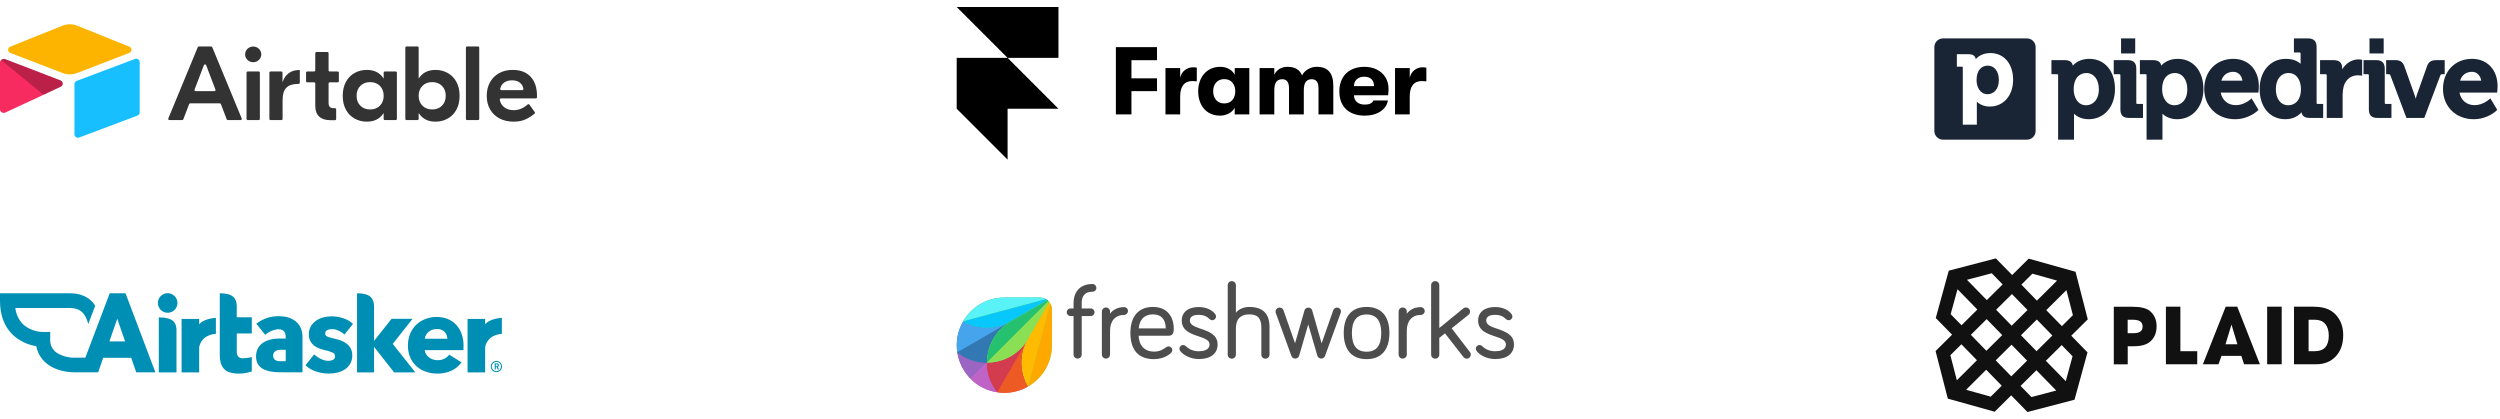 <svg width="716" height="120" viewBox="0 0 716 120" fill="none" xmlns="http://www.w3.org/2000/svg">
<g clip-path="url(#clip0_793_8281)">
<path d="M61.71 25.662L59.033 18.656C58.923 18.369 58.506 18.369 58.396 18.656L55.72 25.663C55.701 25.713 55.694 25.766 55.701 25.819C55.708 25.872 55.728 25.922 55.759 25.965C55.791 26.009 55.832 26.045 55.881 26.069C55.929 26.094 55.983 26.107 56.038 26.107H61.392C61.446 26.107 61.5 26.094 61.549 26.069C61.597 26.044 61.639 26.009 61.67 25.965C61.701 25.922 61.721 25.871 61.728 25.819C61.735 25.766 61.728 25.712 61.709 25.663L61.71 25.662ZM62.946 29.601H54.483C54.414 29.601 54.346 29.621 54.29 29.66C54.233 29.698 54.189 29.752 54.165 29.815L52.499 34.175C52.475 34.238 52.432 34.292 52.375 34.331C52.318 34.369 52.25 34.39 52.181 34.39H48.513C48.458 34.39 48.403 34.377 48.354 34.351C48.305 34.326 48.263 34.289 48.232 34.245C48.201 34.2 48.182 34.149 48.176 34.095C48.17 34.042 48.178 33.988 48.198 33.938L56.643 13.512C56.669 13.451 56.712 13.399 56.768 13.362C56.825 13.325 56.891 13.305 56.958 13.305H60.471C60.609 13.305 60.734 13.387 60.786 13.512L69.231 33.938C69.251 33.988 69.259 34.042 69.253 34.095C69.247 34.149 69.228 34.2 69.197 34.245C69.166 34.29 69.124 34.326 69.075 34.352C69.026 34.377 68.971 34.39 68.916 34.39H65.248C65.179 34.39 65.111 34.369 65.055 34.331C64.998 34.292 64.954 34.238 64.93 34.175L63.264 29.815C63.24 29.752 63.196 29.698 63.14 29.66C63.083 29.621 63.015 29.601 62.946 29.601H62.946ZM70.949 20.474H74.087C74.177 20.474 74.263 20.509 74.326 20.57C74.39 20.632 74.426 20.716 74.426 20.803V34.06C74.426 34.148 74.39 34.231 74.326 34.293C74.263 34.355 74.177 34.39 74.087 34.39H70.949C70.859 34.39 70.773 34.355 70.709 34.293C70.646 34.231 70.61 34.148 70.61 34.06V20.803C70.61 20.716 70.646 20.632 70.709 20.57C70.773 20.508 70.859 20.474 70.949 20.474V20.474ZM85.868 23.699C85.868 23.786 85.832 23.87 85.769 23.932C85.705 23.993 85.619 24.028 85.529 24.028H85.434C83.882 24.028 82.745 24.39 82.021 25.112C81.297 25.835 80.935 27.03 80.935 28.697V34.06C80.935 34.148 80.9 34.231 80.836 34.293C80.772 34.355 80.686 34.39 80.596 34.39H77.489C77.399 34.39 77.313 34.355 77.249 34.293C77.186 34.231 77.15 34.148 77.15 34.06V20.803C77.15 20.716 77.186 20.632 77.249 20.57C77.313 20.508 77.399 20.474 77.489 20.474H80.565C80.655 20.474 80.741 20.508 80.805 20.57C80.868 20.632 80.904 20.716 80.904 20.803V23.425H80.966C81.338 22.341 81.928 21.508 82.735 20.925C83.541 20.343 84.534 20.052 85.713 20.052H85.868V23.698V23.699ZM94.446 23.576C94.356 23.576 94.27 23.611 94.206 23.673C94.143 23.734 94.107 23.818 94.107 23.905V29.42C94.107 29.982 94.22 30.384 94.448 30.625C94.675 30.865 95.069 30.986 95.627 30.986H95.939C96.029 30.986 96.115 31.021 96.179 31.082C96.243 31.144 96.278 31.228 96.278 31.315V34.09C96.278 34.178 96.243 34.261 96.179 34.323C96.115 34.385 96.029 34.42 95.939 34.42H94.603C93.217 34.42 92.152 34.073 91.408 33.38C90.663 32.688 90.291 31.659 90.291 30.293V23.905C90.291 23.818 90.255 23.734 90.191 23.673C90.128 23.611 90.041 23.576 89.951 23.576H87.993C87.903 23.576 87.817 23.541 87.753 23.48C87.69 23.418 87.654 23.334 87.654 23.247V20.803C87.654 20.716 87.69 20.632 87.753 20.57C87.817 20.508 87.903 20.474 87.993 20.474H89.952C90.042 20.474 90.128 20.439 90.192 20.377C90.255 20.315 90.291 20.232 90.291 20.144V15.231C90.291 15.143 90.327 15.059 90.39 14.998C90.454 14.936 90.54 14.901 90.63 14.901H93.768C93.858 14.901 93.944 14.936 94.007 14.998C94.071 15.059 94.107 15.143 94.107 15.231V20.144C94.107 20.232 94.143 20.315 94.206 20.377C94.27 20.439 94.356 20.474 94.446 20.474H96.715C96.805 20.474 96.891 20.508 96.955 20.57C97.018 20.632 97.054 20.716 97.054 20.803V23.247C97.054 23.334 97.018 23.418 96.955 23.48C96.891 23.542 96.805 23.576 96.715 23.576H94.446V23.576ZM108.813 30.263C109.526 29.54 109.883 28.596 109.883 27.432C109.883 26.267 109.526 25.323 108.813 24.6C108.099 23.877 107.163 23.516 106.005 23.516C104.846 23.516 103.911 23.877 103.197 24.6C102.484 25.323 102.127 26.267 102.127 27.432C102.127 28.596 102.484 29.54 103.197 30.263C103.911 30.986 104.846 31.347 106.005 31.347C107.163 31.347 108.099 30.986 108.813 30.263ZM101.568 33.968C100.514 33.386 99.681 32.537 99.071 31.423C98.461 30.308 98.156 28.978 98.156 27.432C98.156 25.886 98.461 24.555 99.071 23.441C99.681 22.326 100.514 21.478 101.568 20.895C102.623 20.313 103.781 20.022 105.043 20.022C106.16 20.022 107.116 20.233 107.913 20.654C108.709 21.076 109.345 21.669 109.821 22.432H109.883V20.803C109.883 20.716 109.918 20.632 109.982 20.57C110.046 20.508 110.132 20.474 110.222 20.474H113.328C113.418 20.474 113.505 20.508 113.568 20.57C113.632 20.632 113.668 20.716 113.668 20.803V34.06C113.668 34.148 113.632 34.231 113.568 34.293C113.505 34.355 113.418 34.389 113.328 34.389H110.222C110.132 34.389 110.046 34.355 109.982 34.293C109.918 34.231 109.883 34.148 109.883 34.06V32.432H109.821C109.345 33.195 108.709 33.787 107.913 34.209C107.116 34.63 106.16 34.841 105.043 34.841C103.781 34.841 102.623 34.55 101.568 33.968ZM126.587 30.263C127.3 29.54 127.657 28.596 127.657 27.432C127.657 26.267 127.3 25.323 126.587 24.6C125.873 23.877 124.937 23.516 123.779 23.516C122.621 23.516 121.685 23.877 120.972 24.6C120.258 25.323 119.901 26.267 119.901 27.432C119.901 28.596 120.258 29.54 120.972 30.263C121.685 30.986 122.621 31.347 123.779 31.347C124.937 31.347 125.873 30.986 126.587 30.263ZM121.871 34.209C121.075 33.787 120.439 33.195 119.963 32.432H119.901V34.06C119.901 34.148 119.865 34.231 119.802 34.293C119.738 34.355 119.652 34.389 119.562 34.389H116.425C116.335 34.389 116.248 34.355 116.185 34.293C116.121 34.231 116.085 34.148 116.085 34.06V13.634C116.085 13.547 116.121 13.463 116.185 13.401C116.248 13.339 116.335 13.305 116.425 13.305H119.562C119.652 13.305 119.738 13.339 119.802 13.401C119.865 13.463 119.901 13.547 119.901 13.634V22.431H119.963C120.439 21.668 121.075 21.076 121.871 20.654C122.667 20.233 123.624 20.022 124.741 20.022C126.002 20.022 127.161 20.313 128.216 20.895C129.27 21.478 130.103 22.326 130.713 23.44C131.323 24.555 131.628 25.886 131.628 27.432C131.628 28.978 131.323 30.308 130.713 31.423C130.103 32.537 129.271 33.386 128.216 33.968C127.161 34.55 126.003 34.842 124.741 34.842C123.624 34.842 122.668 34.631 121.871 34.209L121.871 34.209ZM136.914 34.39H133.777C133.687 34.39 133.601 34.355 133.537 34.293C133.473 34.231 133.438 34.148 133.438 34.06V13.635C133.438 13.547 133.473 13.464 133.537 13.402C133.601 13.34 133.687 13.305 133.777 13.305H136.914C137.004 13.305 137.091 13.34 137.154 13.402C137.218 13.464 137.254 13.547 137.254 13.635V34.06C137.254 34.148 137.218 34.231 137.154 34.293C137.091 34.355 137.004 34.39 136.914 34.39ZM144.315 23.697C143.795 24.091 143.443 24.66 143.262 25.404C143.212 25.609 143.377 25.805 143.594 25.805H149.564C149.772 25.805 149.934 25.625 149.901 25.427C149.782 24.723 149.471 24.162 148.968 23.742C148.379 23.25 147.608 23.004 146.657 23.004C145.706 23.004 144.925 23.235 144.315 23.697ZM151.962 21.965C153.182 23.26 153.793 25.093 153.793 27.462V27.855C153.793 27.943 153.757 28.026 153.693 28.088C153.63 28.15 153.543 28.185 153.453 28.185H143.479C143.429 28.185 143.38 28.195 143.335 28.216C143.29 28.236 143.25 28.266 143.218 28.303C143.186 28.34 143.163 28.383 143.15 28.43C143.137 28.476 143.134 28.525 143.143 28.573C143.302 29.453 143.703 30.152 144.346 30.67C145.08 31.263 146.006 31.558 147.122 31.558C148.564 31.558 149.899 31.012 151.126 29.919C151.276 29.786 151.514 29.814 151.63 29.976L153.155 32.102C153.203 32.168 153.224 32.249 153.215 32.329C153.205 32.409 153.165 32.483 153.103 32.537C152.355 33.173 151.522 33.71 150.628 34.134C149.635 34.605 148.467 34.842 147.122 34.842C145.571 34.842 144.216 34.535 143.058 33.923C141.9 33.311 141 32.447 140.359 31.332C139.718 30.218 139.398 28.928 139.398 27.462C139.398 25.996 139.708 24.701 140.328 23.576C140.949 22.452 141.817 21.579 142.934 20.956C144.051 20.334 145.354 20.022 146.843 20.022C149.035 20.022 150.742 20.67 151.962 21.965ZM74.836 15.573C74.836 16.815 73.798 17.822 72.518 17.822C71.238 17.822 70.201 16.815 70.201 15.572C70.201 14.33 71.238 13.323 72.518 13.323C73.798 13.323 74.836 14.33 74.836 15.572" fill="#333333"/>
<path d="M17.867 7.364L2.949 13.357C2.12 13.691 2.128 14.835 2.963 15.156L17.943 20.924C19.259 21.431 20.725 21.431 22.041 20.924L37.021 15.156C37.856 14.835 37.865 13.691 37.035 13.358L22.118 7.364C20.757 6.817 19.228 6.817 17.867 7.364" fill="#FCB400"/>
<path d="M21.321 24.073V38.482C21.321 39.167 22.033 39.636 22.689 39.384L39.382 33.093C39.568 33.021 39.727 32.897 39.84 32.736C39.952 32.575 40.013 32.385 40.013 32.191V17.783C40.013 17.098 39.301 16.628 38.645 16.881L21.952 23.171C21.766 23.243 21.607 23.367 21.494 23.528C21.381 23.689 21.321 23.879 21.321 24.073" fill="#18BFFF"/>
<path d="M17.423 24.817L12.469 27.139L11.966 27.375L1.509 32.24C0.846 32.55 0 32.081 0 31.366V17.843C0 17.584 0.137 17.361 0.32 17.193C0.395 17.12 0.48 17.058 0.573 17.009C0.823 16.863 1.179 16.824 1.482 16.941L17.34 23.041C18.146 23.352 18.209 24.448 17.423 24.817" fill="#F82B60"/>
<path d="M17.423 24.817L12.469 27.139L0.319 17.193C0.395 17.12 0.48 17.058 0.573 17.009C0.822 16.863 1.179 16.824 1.482 16.941L17.34 23.041C18.146 23.352 18.209 24.448 17.423 24.817" fill="black" fill-opacity="0.25"/>
</g>
<path d="M143.733 95.624V91.03C142.834 91.066 140.138 91.433 138.945 92.863V91.346H133.912V106.653H138.945V99.42C139.664 96.012 142.921 95.653 143.747 95.624H143.733ZM98.655 95.804C98.115 95.321 97.497 94.932 96.829 94.653C96.278 94.385 95.672 94.247 95.06 94.251C94.606 94.246 94.157 94.342 93.744 94.531C93.556 94.608 93.397 94.741 93.288 94.912C93.18 95.084 93.128 95.285 93.14 95.487C93.135 95.693 93.197 95.894 93.316 96.061C93.436 96.229 93.606 96.353 93.802 96.415C94.504 96.675 95.225 96.882 95.959 97.033C96.556 97.163 97.142 97.338 97.713 97.558C98.286 97.777 98.824 98.08 99.309 98.457C99.782 98.829 100.173 99.294 100.459 99.823C100.76 100.414 100.909 101.072 100.891 101.735C100.922 102.545 100.739 103.35 100.361 104.067C99.982 104.784 99.421 105.388 98.734 105.819C98.075 106.246 97.344 106.55 96.577 106.718C95.804 106.903 95.013 106.997 94.219 106.998C92.96 106.998 91.71 106.794 90.516 106.394C89.383 106.042 88.347 105.431 87.489 104.611L89.977 101.498C90.583 102.052 91.272 102.508 92.019 102.85C92.672 103.178 93.394 103.348 94.125 103.346C94.552 103.341 94.972 103.24 95.355 103.051C95.549 102.961 95.711 102.813 95.819 102.628C95.927 102.443 95.976 102.229 95.959 102.016C95.961 101.788 95.894 101.565 95.765 101.377C95.636 101.189 95.453 101.046 95.24 100.966C94.49 100.654 93.712 100.413 92.917 100.247C92.368 100.118 91.827 99.952 91.3 99.751C90.78 99.549 90.295 99.268 89.862 98.917C89.448 98.564 89.106 98.134 88.855 97.651C88.575 97.074 88.437 96.438 88.453 95.797C88.429 94.967 88.633 94.146 89.042 93.424C89.427 92.774 89.956 92.221 90.588 91.806C91.216 91.386 91.911 91.077 92.644 90.893C93.381 90.7 94.14 90.601 94.902 90.599C96.054 90.597 97.2 90.779 98.295 91.138C99.341 91.465 100.301 92.019 101.106 92.763L98.655 95.804ZM128.11 97.012C128.104 96.307 127.849 95.627 127.391 95.092C127.095 94.79 126.736 94.556 126.34 94.408C125.944 94.26 125.519 94.202 125.098 94.237C124.639 94.233 124.184 94.311 123.753 94.467C123.362 94.61 122.999 94.822 122.682 95.092C122.387 95.356 122.143 95.673 121.963 96.027C121.803 96.333 121.703 96.668 121.668 97.012H128.11ZM132.747 99.089V99.701C132.759 99.894 132.759 100.089 132.747 100.283H121.647C121.679 100.694 121.81 101.091 122.028 101.44C122.244 101.791 122.525 102.099 122.855 102.346C123.199 102.604 123.583 102.805 123.991 102.943C124.409 103.087 124.849 103.16 125.292 103.159C125.994 103.179 126.69 103.026 127.319 102.713C127.849 102.436 128.308 102.043 128.664 101.563L132.165 103.77C131.435 104.81 130.443 105.639 129.289 106.171C128.016 106.744 126.631 107.027 125.234 106.998C124.126 107.004 123.025 106.822 121.977 106.459C120.989 106.122 120.077 105.592 119.296 104.899C118.519 104.197 117.904 103.337 117.491 102.375C117.032 101.294 116.806 100.127 116.83 98.953C116.815 97.793 117.032 96.641 117.47 95.567C117.873 94.602 118.467 93.729 119.217 93C119.971 92.288 120.857 91.731 121.826 91.361C122.871 90.963 123.98 90.766 125.098 90.778C126.157 90.768 127.209 90.961 128.196 91.346C129.114 91.708 129.942 92.268 130.619 92.986C131.316 93.735 131.854 94.618 132.201 95.581C132.594 96.703 132.786 97.886 132.769 99.075L132.747 99.089ZM72.118 95.495V90.872H67.804V87.442C67.697 85.465 66.762 83.991 62.944 83.991V101.8C62.941 102.513 63.033 103.224 63.217 103.914C63.38 104.519 63.675 105.081 64.08 105.56C64.514 106.037 65.06 106.398 65.669 106.61C66.519 106.88 67.408 107.011 68.3 106.998C69.6 107.014 70.893 106.8 72.118 106.365V102.267C71.3 102.477 70.46 102.588 69.616 102.598C69.353 102.63 69.086 102.601 68.837 102.513C68.587 102.424 68.362 102.278 68.178 102.087C67.891 101.621 67.762 101.073 67.811 100.527V95.495H72.118Z" fill="#008FB4"/>
<path d="M112.487 98.486L118.167 91.296H112.157L107.124 97.652V87.586C107.031 85.516 106.132 83.992 102.257 83.992V106.653H107.124V99.334L112.876 106.653H118.951L112.487 98.486ZM86.634 106.639V96.501C86.634 92.137 83.168 90.57 80.099 90.57C77.681 90.449 75.303 91.216 73.412 92.727L75.95 95.876C76.972 94.978 78.249 94.423 79.603 94.287C81.45 94.287 81.831 95.344 81.831 96.695V96.954H80.17C75.9 96.954 73.333 98.802 73.333 102.095C73.333 105.69 76.497 106.624 80.35 106.624L86.634 106.639ZM81.831 103.454H80.235C78.991 103.454 78.229 102.936 78.229 101.865C78.229 100.793 78.991 100.175 80.516 100.175H81.831V103.454ZM45.215 86.774C45.215 87.517 45.51 88.231 46.036 88.757C46.562 89.282 47.275 89.578 48.019 89.578C48.763 89.578 49.476 89.282 50.002 88.757C50.527 88.231 50.823 87.517 50.823 86.774C50.823 86.03 50.527 85.317 50.002 84.791C49.476 84.265 48.763 83.97 48.019 83.97C47.275 83.97 46.562 84.265 46.036 84.791C45.51 85.317 45.215 86.03 45.215 86.774ZM45.69 90.908H45.481V106.653H50.55V94.222C50.406 92.31 49.428 90.908 45.69 90.908ZM61.83 95.624V91.03C60.938 91.066 58.235 91.433 57.042 92.863V91.346H52.009V106.653H57.042V99.543C57.038 99.502 57.038 99.461 57.042 99.42C57.761 96.012 61.01 95.653 61.844 95.624H61.83ZM142.274 104.345H141.993V104.877H142.274C142.31 104.879 142.346 104.874 142.38 104.861C142.414 104.849 142.445 104.829 142.471 104.804C142.497 104.78 142.518 104.75 142.532 104.716C142.547 104.683 142.554 104.647 142.554 104.611C142.554 104.575 142.547 104.539 142.532 104.506C142.518 104.473 142.497 104.443 142.471 104.418C142.445 104.393 142.414 104.374 142.38 104.361C142.346 104.349 142.31 104.343 142.274 104.345ZM142.554 105.819L142.209 105.1H141.993V105.819H141.677V104.072H142.353C142.424 104.07 142.496 104.083 142.562 104.109C142.629 104.135 142.69 104.175 142.741 104.225C142.792 104.275 142.832 104.336 142.859 104.402C142.887 104.468 142.9 104.539 142.899 104.611C142.9 104.716 142.868 104.818 142.807 104.903C142.746 104.988 142.66 105.052 142.561 105.086L142.942 105.805L142.554 105.819ZM142.223 103.662C141.961 103.649 141.7 103.715 141.476 103.852C141.251 103.988 141.072 104.189 140.963 104.428C140.853 104.667 140.818 104.933 140.861 105.192C140.904 105.452 141.024 105.692 141.205 105.883C141.386 106.073 141.62 106.205 141.877 106.261C142.134 106.318 142.402 106.296 142.646 106.198C142.89 106.101 143.1 105.933 143.247 105.715C143.395 105.497 143.474 105.241 143.474 104.978C143.479 104.809 143.45 104.641 143.39 104.484C143.33 104.326 143.239 104.182 143.122 104.06C143.006 103.937 142.867 103.839 142.713 103.771C142.558 103.703 142.392 103.666 142.223 103.662ZM142.223 106.595C141.903 106.605 141.586 106.52 141.314 106.349C141.043 106.179 140.827 105.932 140.696 105.639C140.566 105.346 140.525 105.021 140.579 104.705C140.633 104.388 140.78 104.096 141.002 103.863C141.223 103.631 141.508 103.469 141.821 103.4C142.134 103.33 142.461 103.355 142.76 103.471C143.059 103.588 143.317 103.79 143.5 104.053C143.684 104.316 143.785 104.628 143.791 104.949C143.796 105.371 143.635 105.778 143.341 106.081C143.047 106.385 142.645 106.559 142.223 106.567V106.595ZM31.332 97.774L33.582 91.303L35.833 97.774H31.332ZM35.948 83.992H31.425L24.444 102.44H21.698C19.826 102.519 17.97 102.055 16.356 101.103C15.713 100.69 15.191 100.113 14.843 99.433C14.496 98.752 14.336 97.991 14.379 97.228V95.071H12.15C10.077 95.014 8.092 94.221 6.55 92.835C5.345 91.571 4.587 89.947 4.393 88.212H20.016C22.855 88.212 23.905 89.599 24.559 90.843C24.881 91.467 25.122 92.129 25.278 92.813L27.256 87.586C27.256 87.586 25.602 83.992 20.016 83.992H0V86.148C0 90.218 1.208 93.482 3.595 95.826C5.468 97.599 7.839 98.757 10.389 99.147C11.288 103.763 15.529 106.639 21.698 106.639H28.111L29.549 102.483H37.58L39.018 106.631H44.503L35.948 83.992Z" fill="#008FB4"/>
<path d="M274 2H303.143V16.571H288.571L274 2ZM274 16.571H288.571L303.143 31.143H274V16.571ZM274 31.143H288.571V45.714L274 31.143Z" fill="black"/>
<path d="M319.586 13.495H331.366V17.239H324.045V22.441H331.366V26.101H324.045V32.762H319.586V13.495ZM333.788 19.495H337.999V22.275C338.219 21.32 338.669 20.587 339.348 20.073C340.044 19.541 340.817 19.275 341.66 19.275C342.101 19.275 342.468 19.313 342.761 19.385V23.294C342.341 23.243 341.918 23.216 341.495 23.211C340.339 23.211 339.468 23.587 338.88 24.339C338.294 25.073 337.999 26.174 337.999 27.643V32.762H333.79V19.495H333.788ZM349.409 33.12C348.125 33.12 347.005 32.817 346.051 32.211C345.115 31.606 344.371 30.747 343.904 29.734C343.409 28.671 343.159 27.467 343.159 26.129C343.159 24.807 343.418 23.614 343.931 22.551C344.413 21.523 345.177 20.655 346.133 20.046C347.105 19.441 348.215 19.137 349.464 19.137C350.399 19.137 351.235 19.34 351.969 19.743C352.702 20.148 353.253 20.699 353.62 21.395V19.495H357.803V32.762H353.62V30.89C353.253 31.551 352.684 32.091 351.913 32.514C351.143 32.923 350.281 33.131 349.409 33.12ZM350.62 29.624C351.629 29.624 352.409 29.294 352.959 28.633C353.51 27.973 353.785 27.137 353.785 26.129C353.785 25.138 353.51 24.312 352.959 23.651C352.409 22.991 351.629 22.661 350.62 22.661C349.665 22.661 348.895 22.981 348.308 23.624C347.739 24.267 347.455 25.101 347.455 26.129C347.455 27.157 347.739 28 348.308 28.661C348.895 29.303 349.666 29.624 350.62 29.624ZM360.749 19.495H364.96V21.422C365.255 20.742 365.731 20.191 366.391 19.771C367.071 19.35 367.859 19.137 368.758 19.137C370.85 19.137 372.236 19.953 372.914 21.587C373.287 20.847 373.871 20.234 374.593 19.826C375.365 19.361 376.252 19.123 377.153 19.137C380.291 19.137 381.859 20.935 381.859 24.532V32.762H377.621V25.303C377.621 24.405 377.455 23.744 377.125 23.321C376.795 22.9 376.299 22.688 375.639 22.688C374.923 22.688 374.373 22.936 373.987 23.431C373.602 23.909 373.409 24.743 373.409 25.936V32.762H369.171V25.275C369.171 24.377 369.006 23.725 368.675 23.321C368.365 22.9 367.877 22.688 367.218 22.688C366.483 22.688 365.923 22.936 365.538 23.431C365.153 23.909 364.96 24.743 364.96 25.936V32.762H360.75V19.495H360.749ZM397.679 25.441C397.679 26.009 397.642 26.624 397.567 27.285H387.771C387.808 28.147 388.101 28.807 388.651 29.267C389.202 29.725 389.947 29.955 390.881 29.955C392.184 29.955 393.01 29.559 393.358 28.771H397.487C397.284 30.074 396.569 31.128 395.339 31.936C394.129 32.725 392.642 33.12 390.881 33.12C388.606 33.12 386.817 32.505 385.513 31.275C384.229 30.045 383.587 28.331 383.587 26.129C383.587 24.697 383.88 23.459 384.467 22.413C385.035 21.368 385.909 20.523 386.972 19.991C388.055 19.423 389.312 19.137 390.745 19.137C392.101 19.137 393.303 19.403 394.349 19.936C395.413 20.469 396.23 21.211 396.798 22.165C397.386 23.121 397.679 24.212 397.679 25.441ZM393.521 24.67C393.503 23.789 393.256 23.119 392.778 22.661C392.302 22.203 391.613 21.973 390.714 21.973C389.815 21.973 389.1 22.22 388.567 22.716C388.054 23.193 387.788 23.844 387.769 24.67H393.521ZM399.536 19.495H403.747V22.275C403.967 21.32 404.417 20.587 405.096 20.073C405.755 19.555 406.569 19.273 407.408 19.275C407.848 19.275 408.216 19.313 408.509 19.385V23.294C408.089 23.243 407.666 23.216 407.243 23.211C406.087 23.211 405.216 23.587 404.628 24.339C404.04 25.073 403.747 26.174 403.747 27.643V32.762H399.536V19.495Z" fill="black"/>
<g clip-path="url(#clip1_793_8281)">
<path d="M312.889 81.339C308.872 81.339 307.462 84.132 307.462 86.739V88.335H306.611C305.999 88.335 305.521 88.813 305.521 89.425C305.521 90.037 305.999 90.516 306.611 90.516H307.462V101.528C307.462 102.167 307.968 102.699 308.633 102.699C309.271 102.699 309.803 102.193 309.803 101.528V90.516H312.383C312.995 90.516 313.474 90.037 313.474 89.425C313.474 88.813 312.995 88.335 312.383 88.335H309.803V86.739C309.803 85.275 310.335 83.546 312.915 83.546C313.527 83.546 314.006 83.068 314.006 82.456C313.979 81.817 313.501 81.339 312.889 81.339Z" fill="#4D4D4D"/>
<path d="M321.934 87.961C320.205 87.961 318.742 88.68 317.917 89.85V89.238C317.917 88.6 317.412 88.068 316.747 88.068C316.108 88.068 315.576 88.573 315.576 89.238V101.528C315.576 102.166 316.082 102.698 316.747 102.698C317.385 102.698 317.917 102.193 317.917 101.528V94.745C317.917 91.898 319.433 90.196 321.934 90.196C322.545 90.196 323.051 89.69 323.051 89.079C323.077 88.467 322.572 87.961 321.934 87.961Z" fill="#4D4D4D"/>
<path d="M336.164 94C336.164 93.335 336.058 91.606 335.047 90.169C334.01 88.68 332.387 87.908 330.179 87.908C326.083 87.908 323.742 90.621 323.742 95.356C323.742 100.251 326.083 102.857 330.472 102.857C333.425 102.857 335.047 101.394 335.34 101.102C335.526 100.916 335.739 100.676 335.739 100.277C335.739 99.692 335.26 99.213 334.675 99.213C334.382 99.213 334.196 99.293 334.01 99.426C333.159 100.064 332.174 100.703 330.499 100.703C327.865 100.703 326.189 98.974 326.11 96.154H334.755C336.164 96.128 336.164 94.851 336.164 94ZM330.179 90.036C332.573 90.036 333.824 91.393 333.877 94.053H326.136C326.349 91.473 327.785 90.036 330.179 90.036Z" fill="#4D4D4D"/>
<path d="M343.985 94.187C342.256 93.601 340.766 93.069 340.766 91.793C340.766 90.383 342.336 90.17 343.267 90.17C344.943 90.17 345.767 90.755 346.432 91.394C346.645 91.606 346.911 91.713 347.204 91.713C347.789 91.713 348.268 91.234 348.268 90.649C348.268 90.33 348.135 90.117 348.028 89.957C347.044 88.654 345.368 87.936 343.267 87.936C340.288 87.936 338.452 89.425 338.452 91.793C338.452 94.692 341.006 95.57 343.24 96.315C344.943 96.9 346.406 97.379 346.406 98.629C346.406 100.331 344.517 100.597 343.373 100.597C341.83 100.597 340.633 100.118 339.649 99.161C339.357 98.868 339.037 98.815 338.851 98.815C338.266 98.815 337.787 99.294 337.787 99.879C337.787 100.118 337.867 100.305 338.053 100.571C338.931 101.688 340.926 102.832 343.373 102.832C346.725 102.832 348.72 101.262 348.72 98.655C348.72 95.836 346.219 94.958 343.985 94.187Z" fill="#4D4D4D"/>
<path d="M357.79 87.909C356.194 87.909 354.758 88.547 353.96 89.558V81.684C353.96 81.046 353.455 80.514 352.79 80.514C352.151 80.514 351.619 81.019 351.619 81.684V101.554C351.619 102.193 352.125 102.725 352.79 102.725C353.428 102.725 353.96 102.219 353.96 101.554V94.08C353.96 91.393 355.263 90.037 357.79 90.037C360.238 90.037 361.248 91.154 361.248 93.867V101.554C361.248 102.193 361.754 102.725 362.419 102.725C363.057 102.725 363.589 102.219 363.589 101.554V93.468C363.536 89.77 361.594 87.909 357.79 87.909Z" fill="#4D4D4D"/>
<path d="M382.928 88.095C382.422 88.095 382.023 88.388 381.837 88.867L378.512 98.336L375.799 88.867C375.692 88.494 375.293 88.095 374.708 88.095C374.123 88.095 373.724 88.494 373.618 88.867L370.904 98.31L367.579 88.84C367.393 88.361 366.994 88.095 366.489 88.095C365.85 88.095 365.318 88.601 365.318 89.266C365.318 89.425 365.345 89.585 365.425 89.744L369.867 101.954C370.053 102.433 370.452 102.699 370.958 102.699C371.49 102.699 371.942 102.353 372.075 101.874L374.682 92.91L377.288 101.874C377.421 102.353 377.9 102.699 378.406 102.699C378.911 102.699 379.31 102.406 379.496 101.927L383.938 89.718C384.018 89.558 384.045 89.372 384.045 89.212C384.071 88.601 383.566 88.095 382.928 88.095Z" fill="#4D4D4D"/>
<path d="M391.385 87.908C387.156 87.908 384.842 90.568 384.842 95.356C384.842 100.197 387.156 102.857 391.385 102.857C395.615 102.857 397.929 100.197 397.929 95.356C397.929 90.542 395.588 87.908 391.385 87.908ZM391.385 100.729C388.566 100.729 387.183 98.974 387.183 95.383C387.183 91.845 388.592 90.063 391.385 90.063C394.178 90.063 395.588 91.845 395.588 95.383C395.588 98.974 394.205 100.729 391.385 100.729Z" fill="#4D4D4D"/>
<path d="M406.921 87.961C405.192 87.961 403.729 88.68 402.904 89.85V89.238C402.904 88.6 402.399 88.068 401.734 88.068C401.095 88.068 400.563 88.573 400.563 89.238V101.528C400.563 102.166 401.069 102.698 401.734 102.698C402.372 102.698 402.904 102.193 402.904 101.528V94.745C402.904 91.898 404.42 90.196 406.921 90.196C407.533 90.196 408.038 89.69 408.038 89.079C408.038 88.467 407.533 87.961 406.921 87.961Z" fill="#4D4D4D"/>
<path d="M415.753 94.026L420.567 90.169C420.966 89.85 421.019 89.451 421.019 89.239C421.019 88.6 420.514 88.068 419.849 88.068C419.663 88.068 419.344 88.095 419.051 88.361L412.215 93.947V81.684C412.215 81.046 411.709 80.514 411.044 80.514C410.406 80.514 409.874 81.019 409.874 81.684V101.554C409.874 102.193 410.379 102.725 411.044 102.725C411.683 102.725 412.215 102.219 412.215 101.554V96.766L413.837 95.463L419.078 102.193C419.37 102.539 419.689 102.725 420.062 102.725C420.7 102.725 421.232 102.219 421.232 101.554C421.232 101.368 421.206 101.102 420.993 100.836L415.753 94.026Z" fill="#4D4D4D"/>
<path d="M428.867 94.187C427.138 93.601 425.648 93.069 425.648 91.793C425.648 90.383 427.218 90.17 428.149 90.17C429.824 90.17 430.649 90.755 431.314 91.394C431.527 91.606 431.793 91.713 432.085 91.713C432.671 91.713 433.149 91.234 433.149 90.649C433.149 90.303 432.963 90.064 432.91 89.957C431.926 88.654 430.25 87.936 428.149 87.936C425.169 87.936 423.334 89.425 423.334 91.793C423.334 94.692 425.888 95.57 428.122 96.315C429.824 96.9 431.287 97.379 431.287 98.629C431.287 100.331 429.399 100.597 428.255 100.597C426.712 100.597 425.515 100.118 424.531 99.161C424.238 98.868 423.946 98.815 423.733 98.815C423.148 98.815 422.669 99.294 422.669 99.879C422.669 100.118 422.749 100.305 422.935 100.571C423.813 101.688 425.808 102.832 428.255 102.832C431.607 102.832 433.602 101.262 433.602 98.655C433.602 95.836 431.101 94.958 428.867 94.187Z" fill="#4D4D4D"/>
<path d="M274.159 100.889C274.611 103.842 275.995 106.502 277.99 108.497L282.645 103.842C282.645 99.133 285.092 94.558 289.454 92.031L274.159 100.889Z" fill="#9B65C3"/>
<path d="M282.645 103.842C280.33 103.842 277.99 103.257 275.835 102.007C275.25 101.661 274.691 101.289 274.159 100.863C274.611 103.816 275.995 106.476 277.99 108.471L282.645 103.842Z" fill="#9B65C3"/>
<path d="M282.645 103.842L277.99 108.497C280.012 110.518 282.645 111.902 285.598 112.327L294.429 97.032C291.929 101.395 287.353 103.842 282.645 103.842Z" fill="#BE63C5"/>
<path d="M284.481 110.678C283.23 108.523 282.645 106.182 282.645 103.868L277.99 108.523C280.012 110.545 282.645 111.928 285.598 112.353C285.199 111.821 284.826 111.263 284.481 110.678Z" fill="#BF63C6"/>
<path d="M299.989 85.966L289.482 92.058C285.12 94.585 279.933 94.398 275.863 92.058C274.692 94.052 274.027 96.393 274.027 98.867C274.027 99.559 274.081 100.224 274.187 100.889C274.719 101.314 275.278 101.687 275.863 102.033C278.017 103.283 280.358 103.868 282.672 103.868L300.282 86.259C300.175 86.152 300.095 86.046 299.989 85.966Z" fill="#3278B1"/>
<path d="M275.835 102.033C277.99 103.284 280.331 103.869 282.645 103.869C282.645 99.161 285.092 94.585 289.455 92.058L274.133 100.89C274.691 101.289 275.25 101.688 275.835 102.033Z" fill="#3278B2"/>
<path d="M275.835 92.058C274.665 94.053 274 96.394 274 98.868C274 99.56 274.053 100.225 274.16 100.89L289.481 92.058C285.092 94.559 279.905 94.399 275.835 92.058Z" fill="#45A4EC"/>
<path d="M300.281 86.233C300.202 86.153 300.095 86.046 299.989 85.966C299.856 85.86 299.723 85.754 299.563 85.674C299.058 85.381 298.473 85.222 297.861 85.222H287.646C282.592 85.222 278.203 87.962 275.836 92.031C279.906 94.372 285.093 94.558 289.455 92.031C285.093 94.558 282.646 99.134 282.646 103.842C287.354 103.842 291.929 101.395 294.456 97.032L300.521 86.525C300.441 86.419 300.361 86.312 300.281 86.233Z" fill="#19BB7D"/>
<path d="M289.482 92.058L299.989 85.993C299.856 85.886 299.723 85.78 299.563 85.7L275.836 92.058C279.906 94.398 285.093 94.558 289.482 92.058Z" fill="#08C7FB"/>
<path d="M297.861 85.222H287.646C282.592 85.222 278.203 87.962 275.836 92.031L299.563 85.674C299.058 85.408 298.499 85.222 297.861 85.222Z" fill="#59F2F6"/>
<path d="M294.455 97.032L300.52 86.525C300.44 86.418 300.36 86.338 300.254 86.232L282.645 103.841C282.645 106.155 283.23 108.496 284.48 110.651C284.826 111.236 285.198 111.795 285.624 112.327C286.289 112.433 286.954 112.486 287.645 112.486C290.119 112.486 292.46 111.821 294.455 110.651C292.114 106.581 291.928 101.394 294.455 97.032Z" fill="#DA3757"/>
<path d="M282.645 103.842C282.645 106.156 283.23 108.497 284.48 110.652C284.826 111.237 285.198 111.795 285.624 112.327L294.455 97.032C291.928 101.395 287.353 103.842 282.645 103.842Z" fill="#D33C4E"/>
<path d="M294.456 97.032L285.625 112.354C286.29 112.46 286.955 112.514 287.647 112.514C290.12 112.514 292.461 111.849 294.456 110.678C292.115 106.582 291.929 101.395 294.456 97.032Z" fill="#EE5A24"/>
<path d="M300.813 86.95C300.733 86.791 300.627 86.658 300.521 86.525C300.441 86.418 300.361 86.338 300.255 86.232C300.175 86.152 300.068 86.046 299.962 85.966L289.482 92.058C285.119 94.585 282.672 99.16 282.672 103.868C287.38 103.868 291.955 101.421 294.482 97.058C291.955 101.421 292.142 106.608 294.482 110.678C298.552 108.31 301.292 103.921 301.292 98.867V88.653C301.265 88.014 301.106 87.429 300.813 86.95Z" fill="#8BDF55"/>
<path d="M299.989 85.966L289.482 92.058C285.119 94.585 282.672 99.16 282.672 103.868L300.281 86.259C300.175 86.152 300.095 86.046 299.989 85.966Z" fill="#25C16F"/>
<path d="M282.645 103.841C287.353 103.841 291.928 101.394 294.455 97.032L300.52 86.525C300.44 86.418 300.36 86.338 300.254 86.232L282.645 103.841Z" fill="#8BDF55"/>
<path d="M300.52 86.525L294.455 97.032C291.928 101.395 292.114 106.582 294.455 110.652L300.812 86.924C300.733 86.791 300.626 86.658 300.52 86.525Z" fill="#FFBB00"/>
<path d="M294.455 110.678C298.525 108.311 301.265 103.922 301.265 98.868V88.653C301.265 88.041 301.105 87.456 300.813 86.951L294.455 110.678Z" fill="#FFA800"/>
</g>
<path fill-rule="evenodd" clip-rule="evenodd" d="M580.519 11.001H556.48C555.11 11.001 554 12.111 554 13.481V37.52C554 38.89 555.11 40 556.48 40H580.519C581.889 40 582.999 38.889 582.999 37.52V13.481C582.999 12.111 581.889 11.001 580.519 11.001ZM569.238 26.978C567.07 26.978 566.085 24.883 566.085 22.941C566.085 19.883 567.741 18.795 569.291 18.795C571.193 18.795 572.471 20.449 572.471 22.912C572.471 25.723 570.845 26.978 569.238 26.978ZM576.556 22.858C576.556 18.276 573.942 15.197 570.055 15.197C567.793 15.197 566.484 16.223 565.853 16.931C565.777 16.32 565.379 15.528 563.823 15.528H560.444V19.098H561.829C562.064 19.098 562.14 19.172 562.14 19.409V35.707H566.166V29.59C566.166 29.425 566.163 29.27 566.159 29.133C566.787 29.714 567.99 30.518 569.866 30.518C573.802 30.518 576.556 27.369 576.556 22.858Z" fill="#192435"/>
<path fill-rule="evenodd" clip-rule="evenodd" d="M593.64 18.81C594.353 18.011 595.832 16.853 598.387 16.853C602.777 16.853 605.73 20.328 605.73 25.499C605.73 30.59 602.619 34.144 598.173 34.144C596.054 34.144 594.696 33.237 593.986 32.58C593.991 32.736 593.994 32.91 593.994 33.096V39.999H589.446V21.607C589.446 21.34 589.36 21.255 589.095 21.255H587.531V17.227H591.347C593.105 17.227 593.555 18.121 593.64 18.81ZM597.524 20.913C595.773 20.913 593.902 22.142 593.902 25.592C593.902 27.784 595.015 30.148 597.463 30.148C599.279 30.148 601.116 28.732 601.116 25.56C601.116 22.78 599.672 20.913 597.524 20.913Z" fill="#192435"/>
<path d="M611.838 29.423V19.677C611.838 18.03 611.051 17.228 609.438 17.228H605.373V21.255H606.939C607.202 21.255 607.288 21.342 607.288 21.608V31.32C607.288 32.992 608.05 33.768 609.683 33.768H613.753V29.776H612.187C611.935 29.776 611.838 29.675 611.838 29.423Z" fill="#192435"/>
<path fill-rule="evenodd" clip-rule="evenodd" d="M618.971 18.81C619.688 18.011 621.163 16.853 623.721 16.853C628.11 16.853 631.061 20.328 631.061 25.499C631.061 30.59 627.954 34.144 623.506 34.144C621.388 34.144 620.025 33.237 619.319 32.58C619.324 32.736 619.329 32.91 619.329 33.096V39.999H614.777V21.607C614.777 21.34 614.692 21.255 614.428 21.255H612.864V17.227H616.682C618.439 17.227 618.888 18.121 618.971 18.81ZM619.233 25.592C619.233 27.784 620.351 30.148 622.793 30.148C624.614 30.148 626.449 28.732 626.449 25.56C626.449 22.78 625.005 20.913 622.857 20.913C621.105 20.913 619.233 22.142 619.233 25.592Z" fill="#192435"/>
<path fill-rule="evenodd" clip-rule="evenodd" d="M631.293 25.5C631.293 20.41 634.72 16.854 639.621 16.854C643.992 16.854 646.929 20.015 646.929 24.72C646.929 25.197 646.84 26.174 646.831 26.214L646.806 26.515H636.019C636.414 28.716 638.082 30.118 640.361 30.118C642.655 30.118 644.41 28.561 644.546 28.44C644.55 28.436 644.553 28.433 644.554 28.433L644.848 28.152L646.83 31.467L646.647 31.65C646.539 31.755 644.091 34.145 640.086 34.145C634.99 34.145 631.293 30.508 631.293 25.5ZM639.621 20.569C637.916 20.569 636.682 21.489 636.189 23.112H642.231C642.045 21.62 640.991 20.569 639.621 20.569Z" fill="#192435"/>
<path fill-rule="evenodd" clip-rule="evenodd" d="M663.474 13.449V29.422C663.474 29.675 663.571 29.776 663.823 29.776H665.355V33.768H661.414C659.713 33.768 659.254 32.865 659.162 32.151C658.455 32.97 657.009 34.144 654.5 34.144C650.109 34.144 647.158 30.671 647.158 25.5C647.158 20.409 650.238 16.854 654.652 16.854C656.91 16.854 658.221 17.658 658.892 18.268V15.381C658.892 15.114 658.806 15.029 658.543 15.029H656.977V11H661.042C662.677 11 663.474 11.802 663.474 13.449ZM651.799 25.5C651.799 28.323 653.199 30.148 655.362 30.148C657.113 30.148 658.986 28.922 658.986 25.469C658.986 23.2 657.883 20.914 655.424 20.914C653.256 20.914 651.799 22.755 651.799 25.5Z" fill="#192435"/>
<path d="M675.477 17.009C673.584 17.009 671.842 18.111 670.808 19.866V19.488C670.808 17.989 669.987 17.227 668.376 17.227H664.465V21.255H666.03C666.293 21.255 666.38 21.34 666.38 21.607V33.768H670.929V27.149C670.929 26.278 671.04 25.439 671.254 24.662C671.939 22.379 673.759 21.567 675.231 21.567C675.752 21.567 676.132 21.622 676.138 21.624L676.518 21.682V17.123L676.241 17.075C676.227 17.072 675.841 17.009 675.477 17.009Z" fill="#192435"/>
<path d="M682.992 29.423V19.677C682.992 18.03 682.209 17.228 680.595 17.228H676.918V21.256H678.093C678.359 21.256 678.442 21.342 678.442 21.608V31.32C678.442 32.992 679.206 33.768 680.843 33.768H684.909V29.776H683.341C683.09 29.776 682.992 29.675 682.992 29.423Z" fill="#192435"/>
<path d="M700.165 17.228H697.738C696.32 17.228 695.559 17.724 695.109 18.94L692.144 27.292C692.041 27.602 691.945 27.949 691.863 28.282C691.778 27.949 691.675 27.597 691.563 27.287L688.597 18.939C688.142 17.708 687.407 17.228 685.971 17.228H683.389V21.256H684.058C684.415 21.256 684.529 21.377 684.613 21.601L689.203 33.769H694.319L698.909 21.601C698.993 21.377 699.111 21.256 699.466 21.256H700.165V17.228Z" fill="#192435"/>
<path fill-rule="evenodd" clip-rule="evenodd" d="M699.672 25.5C699.672 20.41 703.099 16.854 707.998 16.854C712.371 16.854 715.31 20.015 715.31 24.72C715.31 25.197 715.218 26.174 715.213 26.214L715.188 26.515H704.397C704.792 28.716 706.46 30.118 708.741 30.118C711.107 30.118 712.915 28.448 712.931 28.433L713.232 28.152L715.21 31.467L715.025 31.65C714.922 31.752 712.472 34.145 708.463 34.145C703.367 34.145 699.672 30.508 699.672 25.5ZM707.998 20.569C706.294 20.569 705.065 21.489 704.567 23.112H710.609C710.423 21.62 709.371 20.569 707.998 20.569Z" fill="#192435"/>
<path d="M611.527 11.001H607.472V15.308H611.527V11.001Z" fill="#192435"/>
<path d="M682.684 11.001H678.627V15.308H682.684V11.001Z" fill="#192435"/>
<path d="M615.744 89.081C614.771 88.264 613.097 87.855 610.723 87.855H605.391V104.338H609.38V99.162H611.171C613.331 99.162 614.927 98.675 615.939 97.722C617.087 96.651 617.651 95.231 617.651 93.441C617.651 91.611 617.009 90.152 615.744 89.081ZM611.054 95.425H609.361V91.572H610.879C612.728 91.572 613.642 92.215 613.642 93.518C613.662 94.783 612.786 95.425 611.054 95.425ZM624.462 87.836H620.317V104.319H629.288V100.583H624.462V87.836ZM637.442 87.836L630.904 104.319H635.38L636.236 101.925H641.918L642.697 104.319H647.231L640.751 87.836H637.442ZM637.384 98.598L639.097 92.954L640.79 98.598H637.384Z" fill="#111111"/>
<path d="M649.313 104.319H653.478V87.836H649.313V104.319ZM669.611 90.931C669.085 90.172 668.404 89.529 667.626 89.023C666.361 88.226 664.648 87.836 662.488 87.836H657V104.319H663.403C665.719 104.319 667.587 103.56 668.988 102.042C670.389 100.525 671.09 98.52 671.09 96.01C671.109 94.025 670.603 92.332 669.611 90.931ZM662.955 100.583H661.184V91.573H662.994C664.259 91.573 665.252 91.962 665.933 92.76C666.614 93.558 666.964 94.686 666.964 96.146C666.945 99.104 665.621 100.583 662.955 100.583ZM571.608 74L558.122 77.522L554.405 91.086L559.076 95.854L554.347 100.544L557.85 114.166L571.277 117.922L576.006 113.232L580.657 118L594.143 114.478L597.86 100.914L593.209 96.146L597.938 91.456L594.435 77.834L581.007 74.078L576.279 78.768L571.608 74ZM563.337 80.13L570.44 78.262L573.554 81.453L569.02 85.949L563.337 80.13ZM578.925 81.512L582.078 78.379L589.142 80.364L583.362 86.104C583.382 86.085 578.925 81.512 578.925 81.512ZM558.667 89.977L560.632 82.835L566.315 88.654L561.781 93.149L558.667 89.977ZM586.048 88.829L591.827 83.088L593.676 90.269L590.524 93.402C590.504 93.402 586.048 88.829 586.048 88.829ZM571.686 88.712L576.22 84.217L580.677 88.79L576.142 93.285L571.686 88.712ZM564.447 95.893L568.981 91.398L573.437 95.971L568.903 100.466L564.447 95.893ZM578.808 96.01L583.343 91.514L587.799 96.088L583.265 100.583C583.265 100.602 578.808 96.01 578.808 96.01ZM558.589 101.731L561.742 98.598L566.198 103.171L560.438 108.912C560.418 108.912 558.589 101.731 558.589 101.731ZM571.569 103.21L576.103 98.715L580.56 103.288L576.026 107.783L571.569 103.21ZM585.931 103.327L590.465 98.832L593.579 102.023L591.633 109.165C591.613 109.165 585.931 103.327 585.931 103.327ZM563.084 111.636L568.845 105.896L573.301 110.469L570.149 113.602L563.084 111.636ZM578.692 110.527L583.226 106.032L588.908 111.851L581.805 113.719L578.692 110.527Z" fill="#111111"/>
<defs>
<clipPath id="clip0_793_8281">
<rect width="154" height="48" fill="white"/>
</clipPath>
<clipPath id="clip1_793_8281">
<rect width="160" height="48" fill="white" transform="translate(274 72)"/>
</clipPath>
</defs>
</svg>
